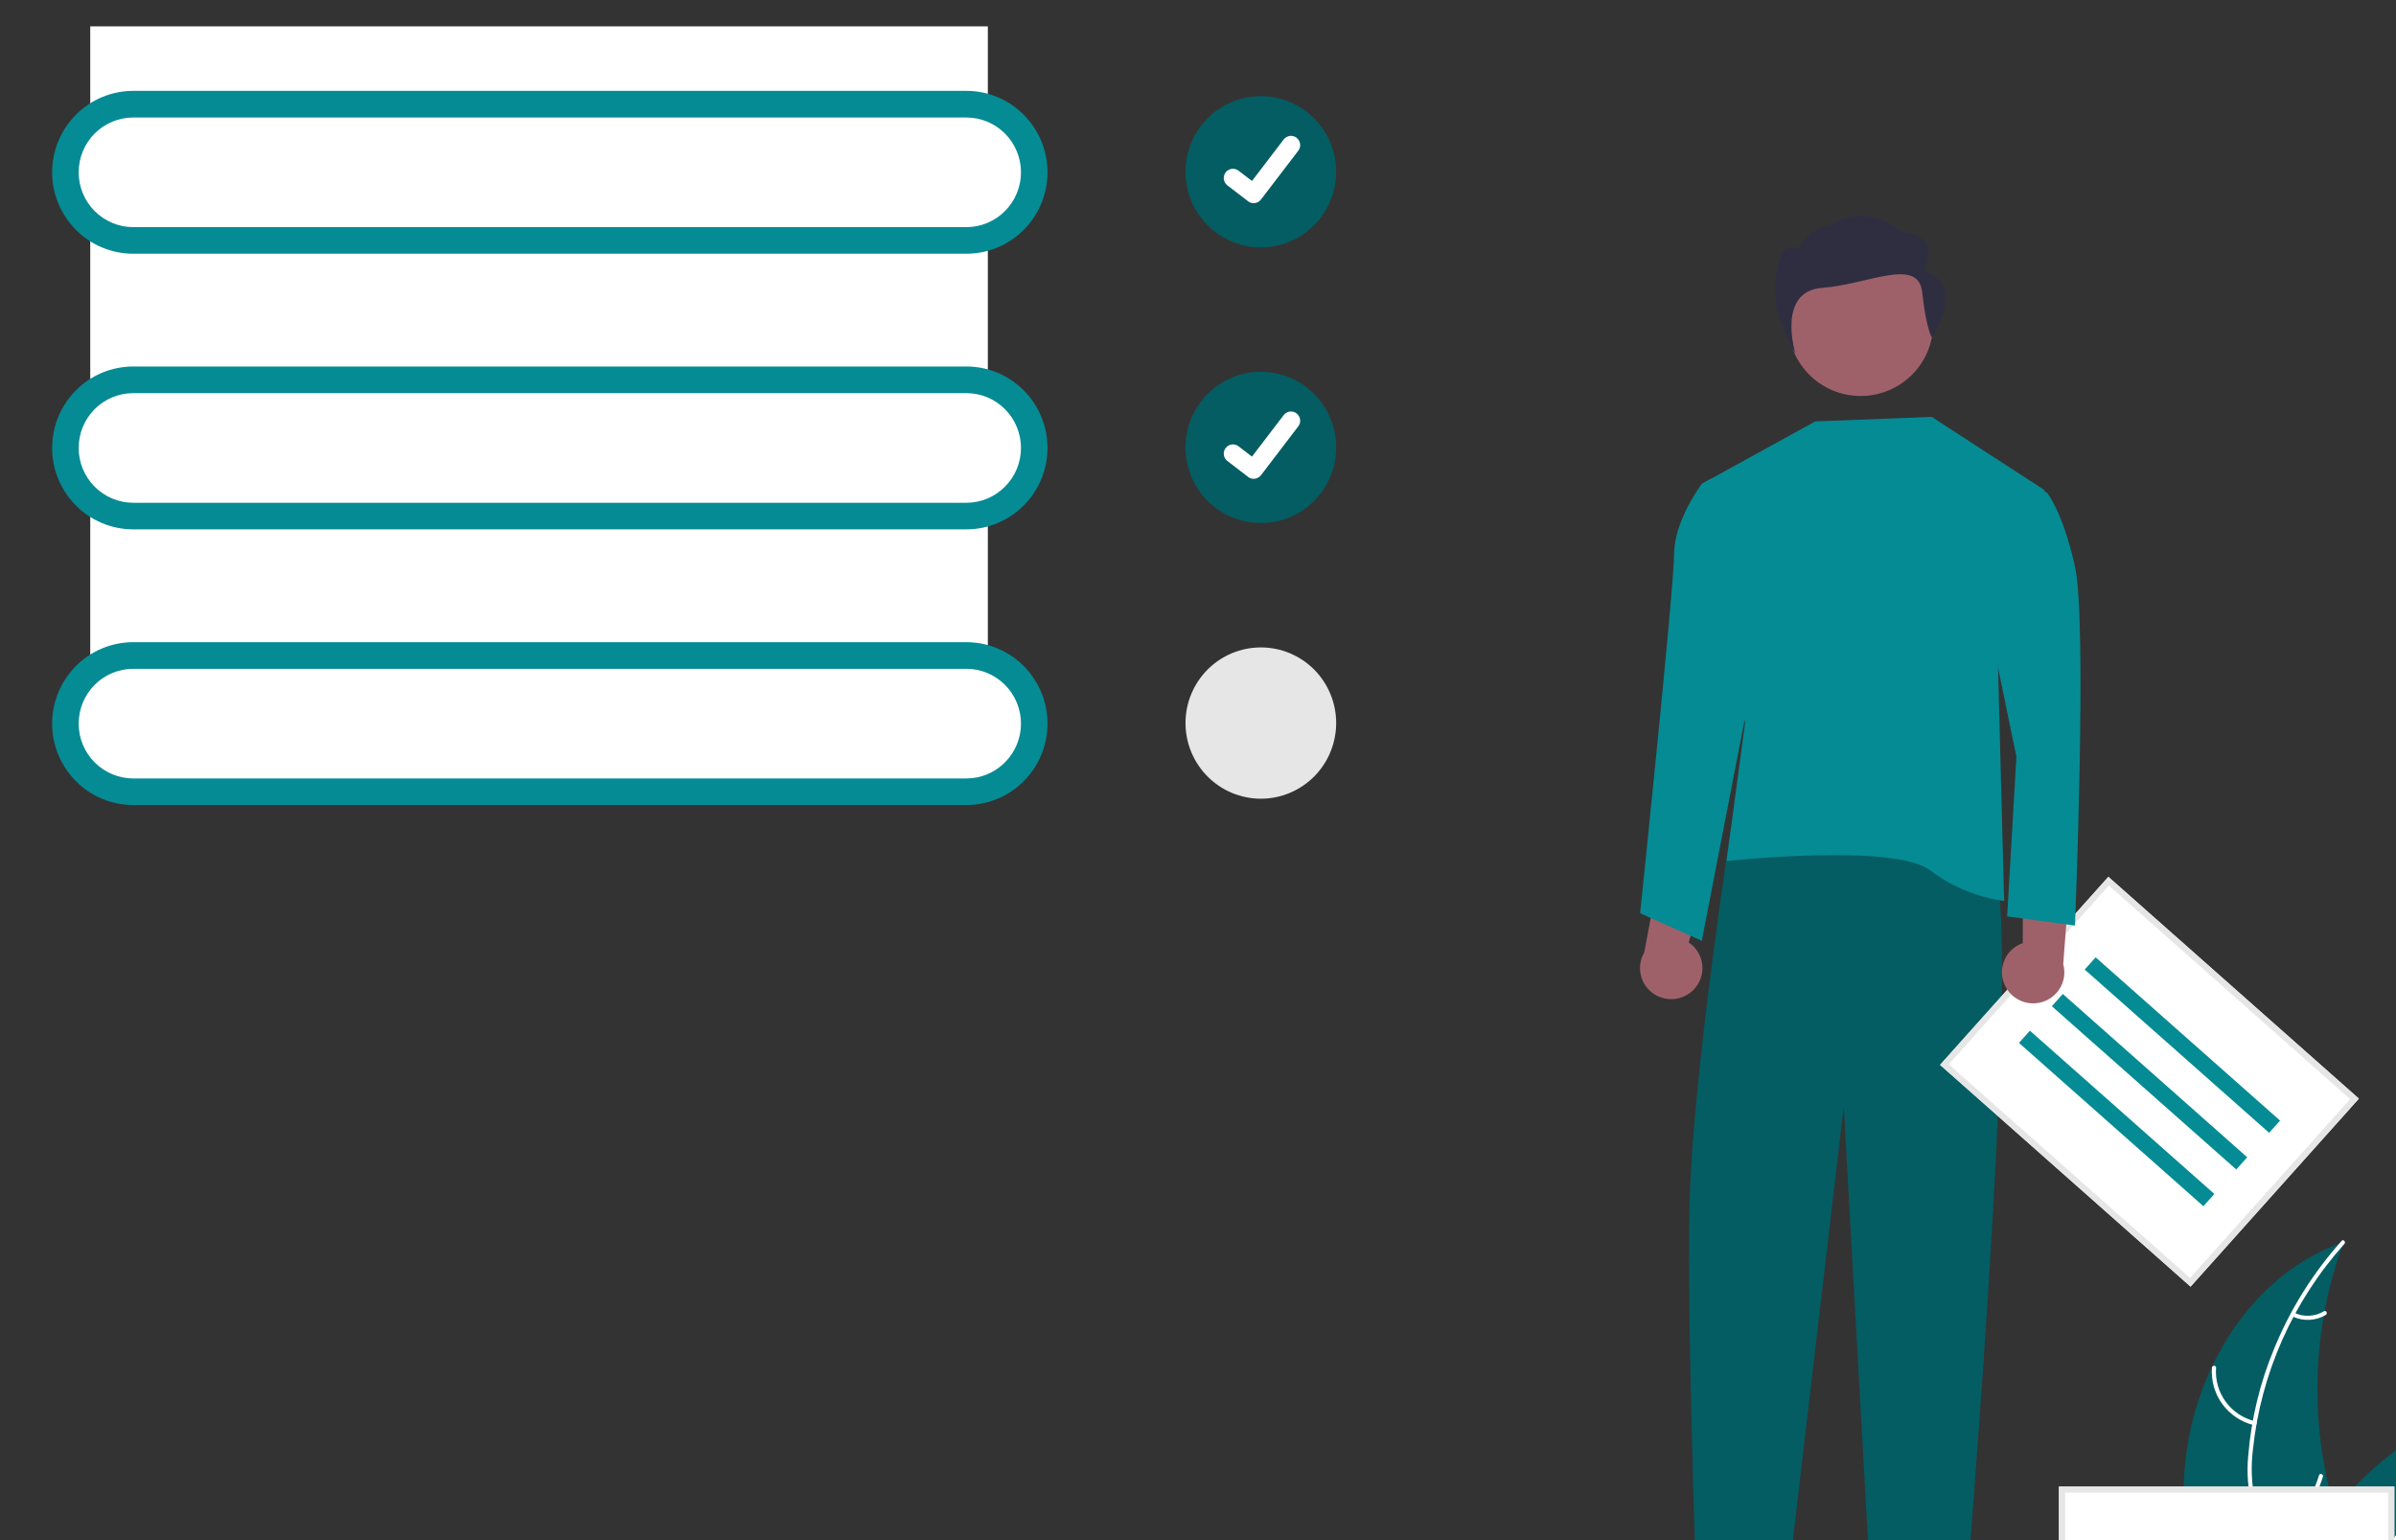 <svg width="42" height="27" viewBox="0 0 42 27" fill="none" xmlns="http://www.w3.org/2000/svg">
<rect x="0" y="0" width="42" height="27" fill="#333333" stroke="none"/>
<path d="M38.32 25.514C38.523 23.896 39.53 22.303 41.081 21.776C40.47 23.441 40.47 25.267 41.082 26.932C41.32 27.573 41.652 28.262 41.428 28.908C41.288 29.31 40.947 29.618 40.566 29.81C40.184 30.003 39.761 30.094 39.343 30.184L39.261 30.252C38.597 28.761 38.118 27.131 38.32 25.514Z" fill="#035D63"/>
<path d="M41.095 21.807C40.192 22.814 39.631 24.078 39.491 25.419C39.456 25.708 39.467 26 39.523 26.285C39.586 26.561 39.723 26.815 39.919 27.02C40.098 27.216 40.303 27.395 40.431 27.63C40.495 27.751 40.532 27.884 40.54 28.021C40.548 28.157 40.528 28.294 40.479 28.422C40.366 28.744 40.144 29.007 39.917 29.256C39.665 29.532 39.4 29.816 39.293 30.183C39.28 30.227 39.211 30.204 39.224 30.16C39.41 29.522 40.033 29.16 40.33 28.585C40.469 28.317 40.527 28.005 40.397 27.722C40.283 27.475 40.072 27.29 39.889 27.094C39.695 26.896 39.553 26.654 39.474 26.389C39.404 26.108 39.382 25.817 39.409 25.528C39.461 24.877 39.615 24.239 39.867 23.636C40.15 22.946 40.549 22.309 41.048 21.753C41.078 21.719 41.126 21.773 41.095 21.807H41.095Z" fill="white"/>
<path d="M39.511 24.985C39.288 24.931 39.092 24.8 38.956 24.615C38.821 24.43 38.757 24.204 38.774 23.976C38.778 23.93 38.85 23.934 38.846 23.98C38.83 24.192 38.89 24.403 39.016 24.575C39.142 24.747 39.326 24.868 39.534 24.917C39.579 24.927 39.556 24.996 39.511 24.985V24.985Z" fill="white"/>
<path d="M39.817 26.933C40.22 26.694 40.518 26.312 40.65 25.864C40.663 25.82 40.732 25.842 40.719 25.886C40.58 26.352 40.27 26.749 39.849 26.997C39.809 27.021 39.777 26.956 39.817 26.933V26.933Z" fill="white"/>
<path d="M40.217 23.014C40.299 23.053 40.389 23.071 40.48 23.066C40.571 23.061 40.659 23.035 40.736 22.988C40.776 22.964 40.808 23.028 40.769 23.052C40.683 23.103 40.586 23.133 40.486 23.138C40.385 23.143 40.285 23.124 40.194 23.082C40.185 23.079 40.178 23.072 40.174 23.064C40.17 23.056 40.169 23.046 40.171 23.037C40.175 23.028 40.181 23.02 40.19 23.016C40.198 23.012 40.208 23.011 40.217 23.014V23.014Z" fill="white"/>
<path d="M45.808 24.665C45.784 24.681 45.759 24.697 45.735 24.713C45.408 24.927 45.1 25.166 44.812 25.43C44.789 25.45 44.767 25.47 44.745 25.491C44.059 26.133 43.498 26.896 43.092 27.741C42.931 28.077 42.796 28.425 42.688 28.782C42.538 29.275 42.416 29.822 42.12 30.225C42.09 30.267 42.057 30.308 42.021 30.346H39.35C39.343 30.343 39.337 30.341 39.331 30.338L39.225 30.342C39.229 30.324 39.234 30.304 39.238 30.285C39.24 30.274 39.243 30.264 39.246 30.253C39.248 30.245 39.25 30.238 39.251 30.232C39.251 30.229 39.252 30.227 39.253 30.225C39.254 30.218 39.256 30.212 39.257 30.206C39.284 30.098 39.311 29.989 39.34 29.88C39.34 29.88 39.34 29.88 39.34 29.879C39.559 29.053 39.849 28.237 40.255 27.492C40.267 27.469 40.279 27.446 40.293 27.424C40.477 27.089 40.689 26.769 40.926 26.468C41.056 26.304 41.195 26.146 41.341 25.996C41.72 25.608 42.158 25.282 42.638 25.029C43.596 24.526 44.706 24.334 45.73 24.641C45.756 24.649 45.782 24.657 45.808 24.665Z" fill="#035D63"/>
<path d="M45.801 24.699C44.471 24.962 43.258 25.635 42.334 26.623C42.131 26.832 41.963 27.072 41.835 27.333C41.719 27.591 41.674 27.876 41.706 28.157C41.731 28.42 41.786 28.686 41.746 28.951C41.724 29.086 41.673 29.214 41.596 29.328C41.52 29.442 41.421 29.539 41.305 29.612C41.02 29.802 40.683 29.878 40.351 29.941C39.983 30.011 39.599 30.079 39.292 30.307C39.255 30.335 39.214 30.276 39.251 30.248C39.786 29.85 40.502 29.934 41.087 29.653C41.36 29.522 41.595 29.308 41.663 29.004C41.722 28.738 41.665 28.464 41.638 28.198C41.602 27.924 41.635 27.646 41.733 27.387C41.847 27.12 42.006 26.875 42.203 26.661C42.638 26.172 43.148 25.755 43.713 25.424C44.357 25.042 45.061 24.773 45.796 24.628C45.841 24.619 45.846 24.691 45.801 24.699V24.699Z" fill="white"/>
<path d="M29.69 17.348C29.745 17.291 29.787 17.223 29.813 17.148C29.839 17.073 29.848 16.994 29.84 16.915C29.832 16.836 29.806 16.761 29.765 16.693C29.724 16.625 29.669 16.567 29.603 16.523L30.097 14.665L29.145 14.983L28.822 16.699C28.755 16.814 28.732 16.95 28.759 17.08C28.785 17.21 28.859 17.327 28.966 17.407C29.073 17.487 29.206 17.525 29.339 17.514C29.473 17.503 29.598 17.444 29.69 17.348V17.348Z" fill="#9E616A"/>
<path d="M30.589 14.505L30.335 14.575C30.335 14.575 29.67 18.861 29.616 21.12C29.562 23.378 29.778 29.079 29.778 29.079H31.184L32.319 19.399L32.86 29.079H34.374C34.374 29.079 35.455 16.388 34.969 15.366C34.482 14.344 30.589 14.505 30.589 14.505Z" fill="#035D63"/>
<path d="M32.616 6.942C33.317 6.942 33.886 6.376 33.886 5.678C33.886 4.981 33.317 4.415 32.616 4.415C31.914 4.415 31.346 4.981 31.346 5.678C31.346 6.376 31.914 6.942 32.616 6.942Z" fill="#9E616A"/>
<path d="M35.834 8.589L33.862 7.308L31.819 7.388L29.832 8.482L30.589 12.676L30.265 15.096C30.265 15.096 33.184 14.773 33.833 15.257C34.212 15.544 34.659 15.73 35.131 15.795L35.023 11.654L35.834 8.589Z" fill="#058B94"/>
<path d="M30.21 8.428L30.006 8.386L29.831 8.482C29.831 8.482 29.345 9.127 29.345 9.719C29.345 10.31 28.75 16.01 28.75 16.01L29.831 16.494L30.696 12.031L30.21 8.428Z" fill="#058B94"/>
<path d="M33.729 4.753C33.729 4.753 34.061 4.121 33.33 4.064C33.33 4.064 32.707 3.501 32.072 3.961C32.072 3.961 31.726 3.961 31.536 4.351C31.536 4.351 31.264 4.248 31.204 4.523C31.204 4.523 31.005 5.097 31.204 5.614C31.403 6.131 31.469 6.188 31.469 6.188C31.469 6.188 31.142 5.105 31.939 5.047C32.737 4.99 33.629 4.494 33.695 5.126C33.762 5.758 33.862 5.913 33.862 5.913C33.862 5.913 34.493 5.011 33.729 4.753Z" fill="#2F2E41"/>
<path d="M17.316 12.185H1.582V0.462H17.316V12.185Z" fill="white"/>
<path d="M16.94 4.448H2.336C1.959 4.448 1.597 4.298 1.331 4.03C1.064 3.762 0.914 3.399 0.914 3.021C0.914 2.642 1.064 2.279 1.331 2.011C1.597 1.743 1.959 1.593 2.336 1.593H16.94C17.317 1.593 17.678 1.743 17.945 2.011C18.212 2.279 18.362 2.642 18.362 3.021C18.362 3.399 18.212 3.762 17.945 4.03C17.678 4.298 17.317 4.448 16.94 4.448Z" fill="#058B94"/>
<path d="M2.336 2.06C2.082 2.06 1.839 2.161 1.659 2.341C1.48 2.521 1.379 2.766 1.379 3.021C1.379 3.275 1.48 3.52 1.659 3.7C1.839 3.88 2.082 3.982 2.336 3.982H16.94C17.193 3.982 17.437 3.88 17.616 3.7C17.796 3.52 17.897 3.275 17.897 3.021C17.897 2.766 17.796 2.521 17.616 2.341C17.437 2.161 17.193 2.06 16.94 2.06H2.336Z" fill="white"/>
<path d="M22.102 1.686C21.752 1.686 21.416 1.825 21.168 2.074C20.92 2.323 20.781 2.66 20.781 3.011C20.781 3.363 20.92 3.7 21.168 3.949C21.416 4.198 21.752 4.337 22.102 4.337H22.102C22.452 4.337 22.788 4.198 23.036 3.949C23.283 3.7 23.422 3.363 23.422 3.011C23.422 2.66 23.283 2.323 23.036 2.074C22.788 1.825 22.452 1.686 22.102 1.686Z" fill="#035D63"/>
<path d="M21.976 3.562C21.941 3.562 21.907 3.551 21.879 3.53L21.878 3.528L21.514 3.249C21.498 3.236 21.483 3.22 21.473 3.202C21.462 3.184 21.455 3.163 21.453 3.142C21.45 3.121 21.451 3.1 21.457 3.079C21.462 3.058 21.472 3.039 21.485 3.022C21.497 3.005 21.514 2.991 21.532 2.981C21.55 2.97 21.57 2.963 21.591 2.96C21.613 2.957 21.634 2.959 21.654 2.964C21.675 2.97 21.694 2.979 21.711 2.992L21.946 3.173L22.502 2.445C22.515 2.428 22.531 2.414 22.549 2.404C22.568 2.393 22.588 2.386 22.609 2.383C22.63 2.38 22.651 2.382 22.672 2.387C22.692 2.393 22.711 2.402 22.728 2.415L22.728 2.415L22.725 2.42L22.728 2.415C22.762 2.441 22.784 2.48 22.79 2.523C22.796 2.565 22.784 2.608 22.758 2.642L22.104 3.498C22.089 3.518 22.07 3.534 22.047 3.545C22.025 3.556 22.001 3.562 21.976 3.562L21.976 3.562Z" fill="white"/>
<path d="M16.94 9.28H2.336C1.959 9.28 1.597 9.13 1.331 8.862C1.064 8.594 0.914 8.231 0.914 7.853C0.914 7.474 1.064 7.111 1.331 6.843C1.597 6.575 1.959 6.425 2.336 6.425H16.94C17.317 6.425 17.678 6.575 17.945 6.843C18.212 7.111 18.362 7.474 18.362 7.853C18.362 8.231 18.212 8.594 17.945 8.862C17.678 9.13 17.317 9.28 16.94 9.28Z" fill="#058B94"/>
<path d="M2.336 6.892C2.082 6.892 1.839 6.993 1.659 7.173C1.48 7.353 1.379 7.598 1.379 7.853C1.379 8.107 1.48 8.352 1.659 8.532C1.839 8.712 2.082 8.814 2.336 8.814H16.94C17.193 8.814 17.437 8.712 17.616 8.532C17.796 8.352 17.897 8.107 17.897 7.853C17.897 7.598 17.796 7.353 17.616 7.173C17.437 6.993 17.193 6.892 16.94 6.892H2.336Z" fill="white"/>
<path d="M22.102 6.518C21.752 6.518 21.416 6.657 21.168 6.906C20.92 7.155 20.781 7.492 20.781 7.843C20.781 8.195 20.92 8.532 21.168 8.781C21.416 9.03 21.752 9.169 22.102 9.169H22.102C22.452 9.169 22.788 9.03 23.036 8.781C23.283 8.532 23.422 8.195 23.422 7.843C23.422 7.492 23.283 7.155 23.036 6.906C22.788 6.657 22.452 6.518 22.102 6.518Z" fill="#035D63"/>
<path d="M21.976 8.394C21.941 8.394 21.907 8.383 21.879 8.362L21.878 8.36L21.514 8.081C21.498 8.069 21.483 8.052 21.473 8.034C21.462 8.016 21.455 7.995 21.453 7.974C21.45 7.953 21.451 7.932 21.457 7.911C21.462 7.89 21.472 7.871 21.485 7.854C21.497 7.837 21.514 7.823 21.532 7.813C21.55 7.802 21.57 7.795 21.591 7.792C21.613 7.789 21.634 7.791 21.654 7.796C21.675 7.802 21.694 7.811 21.711 7.824L21.946 8.005L22.502 7.277C22.515 7.26 22.531 7.246 22.549 7.236C22.568 7.225 22.588 7.218 22.609 7.215C22.63 7.212 22.651 7.214 22.672 7.219C22.692 7.225 22.711 7.234 22.728 7.247L22.728 7.247L22.725 7.252L22.728 7.247C22.762 7.274 22.784 7.312 22.79 7.355C22.796 7.397 22.784 7.44 22.758 7.474L22.104 8.331C22.089 8.35 22.07 8.366 22.047 8.377C22.025 8.388 22.001 8.394 21.976 8.394L21.976 8.394Z" fill="white"/>
<path d="M16.94 14.113H2.336C1.959 14.113 1.597 13.963 1.331 13.695C1.064 13.427 0.914 13.064 0.914 12.686C0.914 12.307 1.064 11.944 1.331 11.676C1.597 11.408 1.959 11.258 2.336 11.258H16.94C17.317 11.258 17.678 11.408 17.945 11.676C18.212 11.944 18.362 12.307 18.362 12.686C18.362 13.064 18.212 13.427 17.945 13.695C17.678 13.963 17.317 14.113 16.94 14.113Z" fill="#058B94"/>
<path d="M2.336 11.725C2.082 11.725 1.839 11.826 1.659 12.006C1.48 12.186 1.379 12.431 1.379 12.686C1.379 12.941 1.48 13.185 1.659 13.365C1.839 13.545 2.082 13.647 2.336 13.647H16.94C17.193 13.647 17.437 13.545 17.616 13.365C17.796 13.185 17.897 12.941 17.897 12.686C17.897 12.431 17.796 12.186 17.616 12.006C17.437 11.826 17.193 11.725 16.94 11.725H2.336Z" fill="white"/>
<path d="M22.102 11.35C21.752 11.35 21.416 11.489 21.168 11.738C20.92 11.987 20.781 12.324 20.781 12.675C20.781 13.027 20.92 13.364 21.168 13.613C21.416 13.862 21.752 14.002 22.102 14.002H22.102C22.452 14.002 22.788 13.862 23.036 13.613C23.283 13.364 23.422 13.027 23.422 12.675C23.422 12.324 23.283 11.987 23.036 11.738C22.788 11.489 22.452 11.35 22.102 11.35Z" fill="#E6E6E6"/>
<path d="M41.971 30.473H36.092V26.061H41.971V30.473Z" fill="white"/>
<path d="M41.971 30.473H36.092V26.061H41.971V30.473ZM36.2 30.366H41.863V26.168H36.2V30.366Z" fill="#E6E6E6"/>
<path d="M38.399 22.556L34.008 18.668L36.958 15.372L41.349 19.26L38.399 22.556Z" fill="white"/>
<path d="M38.399 22.556L34.008 18.668L36.958 15.372L41.349 19.26L38.399 22.556ZM34.16 18.659L38.39 22.404L41.196 19.269L36.967 15.524L34.16 18.659Z" fill="#E6E6E6"/>
<path d="M36.735 16.783L36.543 16.997L39.776 19.859L39.968 19.645L36.735 16.783Z" fill="#058B94"/>
<path d="M36.159 17.425L35.967 17.64L39.2 20.502L39.392 20.288L36.159 17.425Z" fill="#058B94"/>
<path d="M35.583 18.069L35.391 18.283L38.624 21.146L38.816 20.931L35.583 18.069Z" fill="#058B94"/>
<path d="M35.161 17.308C35.122 17.239 35.099 17.162 35.093 17.083C35.087 17.004 35.099 16.925 35.128 16.851C35.156 16.777 35.2 16.711 35.257 16.656C35.315 16.601 35.383 16.559 35.458 16.533L35.461 14.611L36.299 15.162L36.167 16.903C36.202 17.031 36.189 17.168 36.13 17.287C36.07 17.407 35.969 17.5 35.845 17.55C35.721 17.6 35.583 17.603 35.456 17.558C35.33 17.513 35.225 17.424 35.161 17.308V17.308Z" fill="#9E616A"/>
<path d="M35.238 8.805L35.612 8.446L35.887 8.644C35.887 8.644 36.157 8.966 36.373 9.934C36.59 10.902 36.373 16.226 36.373 16.226L35.184 16.065L35.346 13.268L34.859 10.902L35.238 8.805Z" fill="#058B94"/>
</svg>
